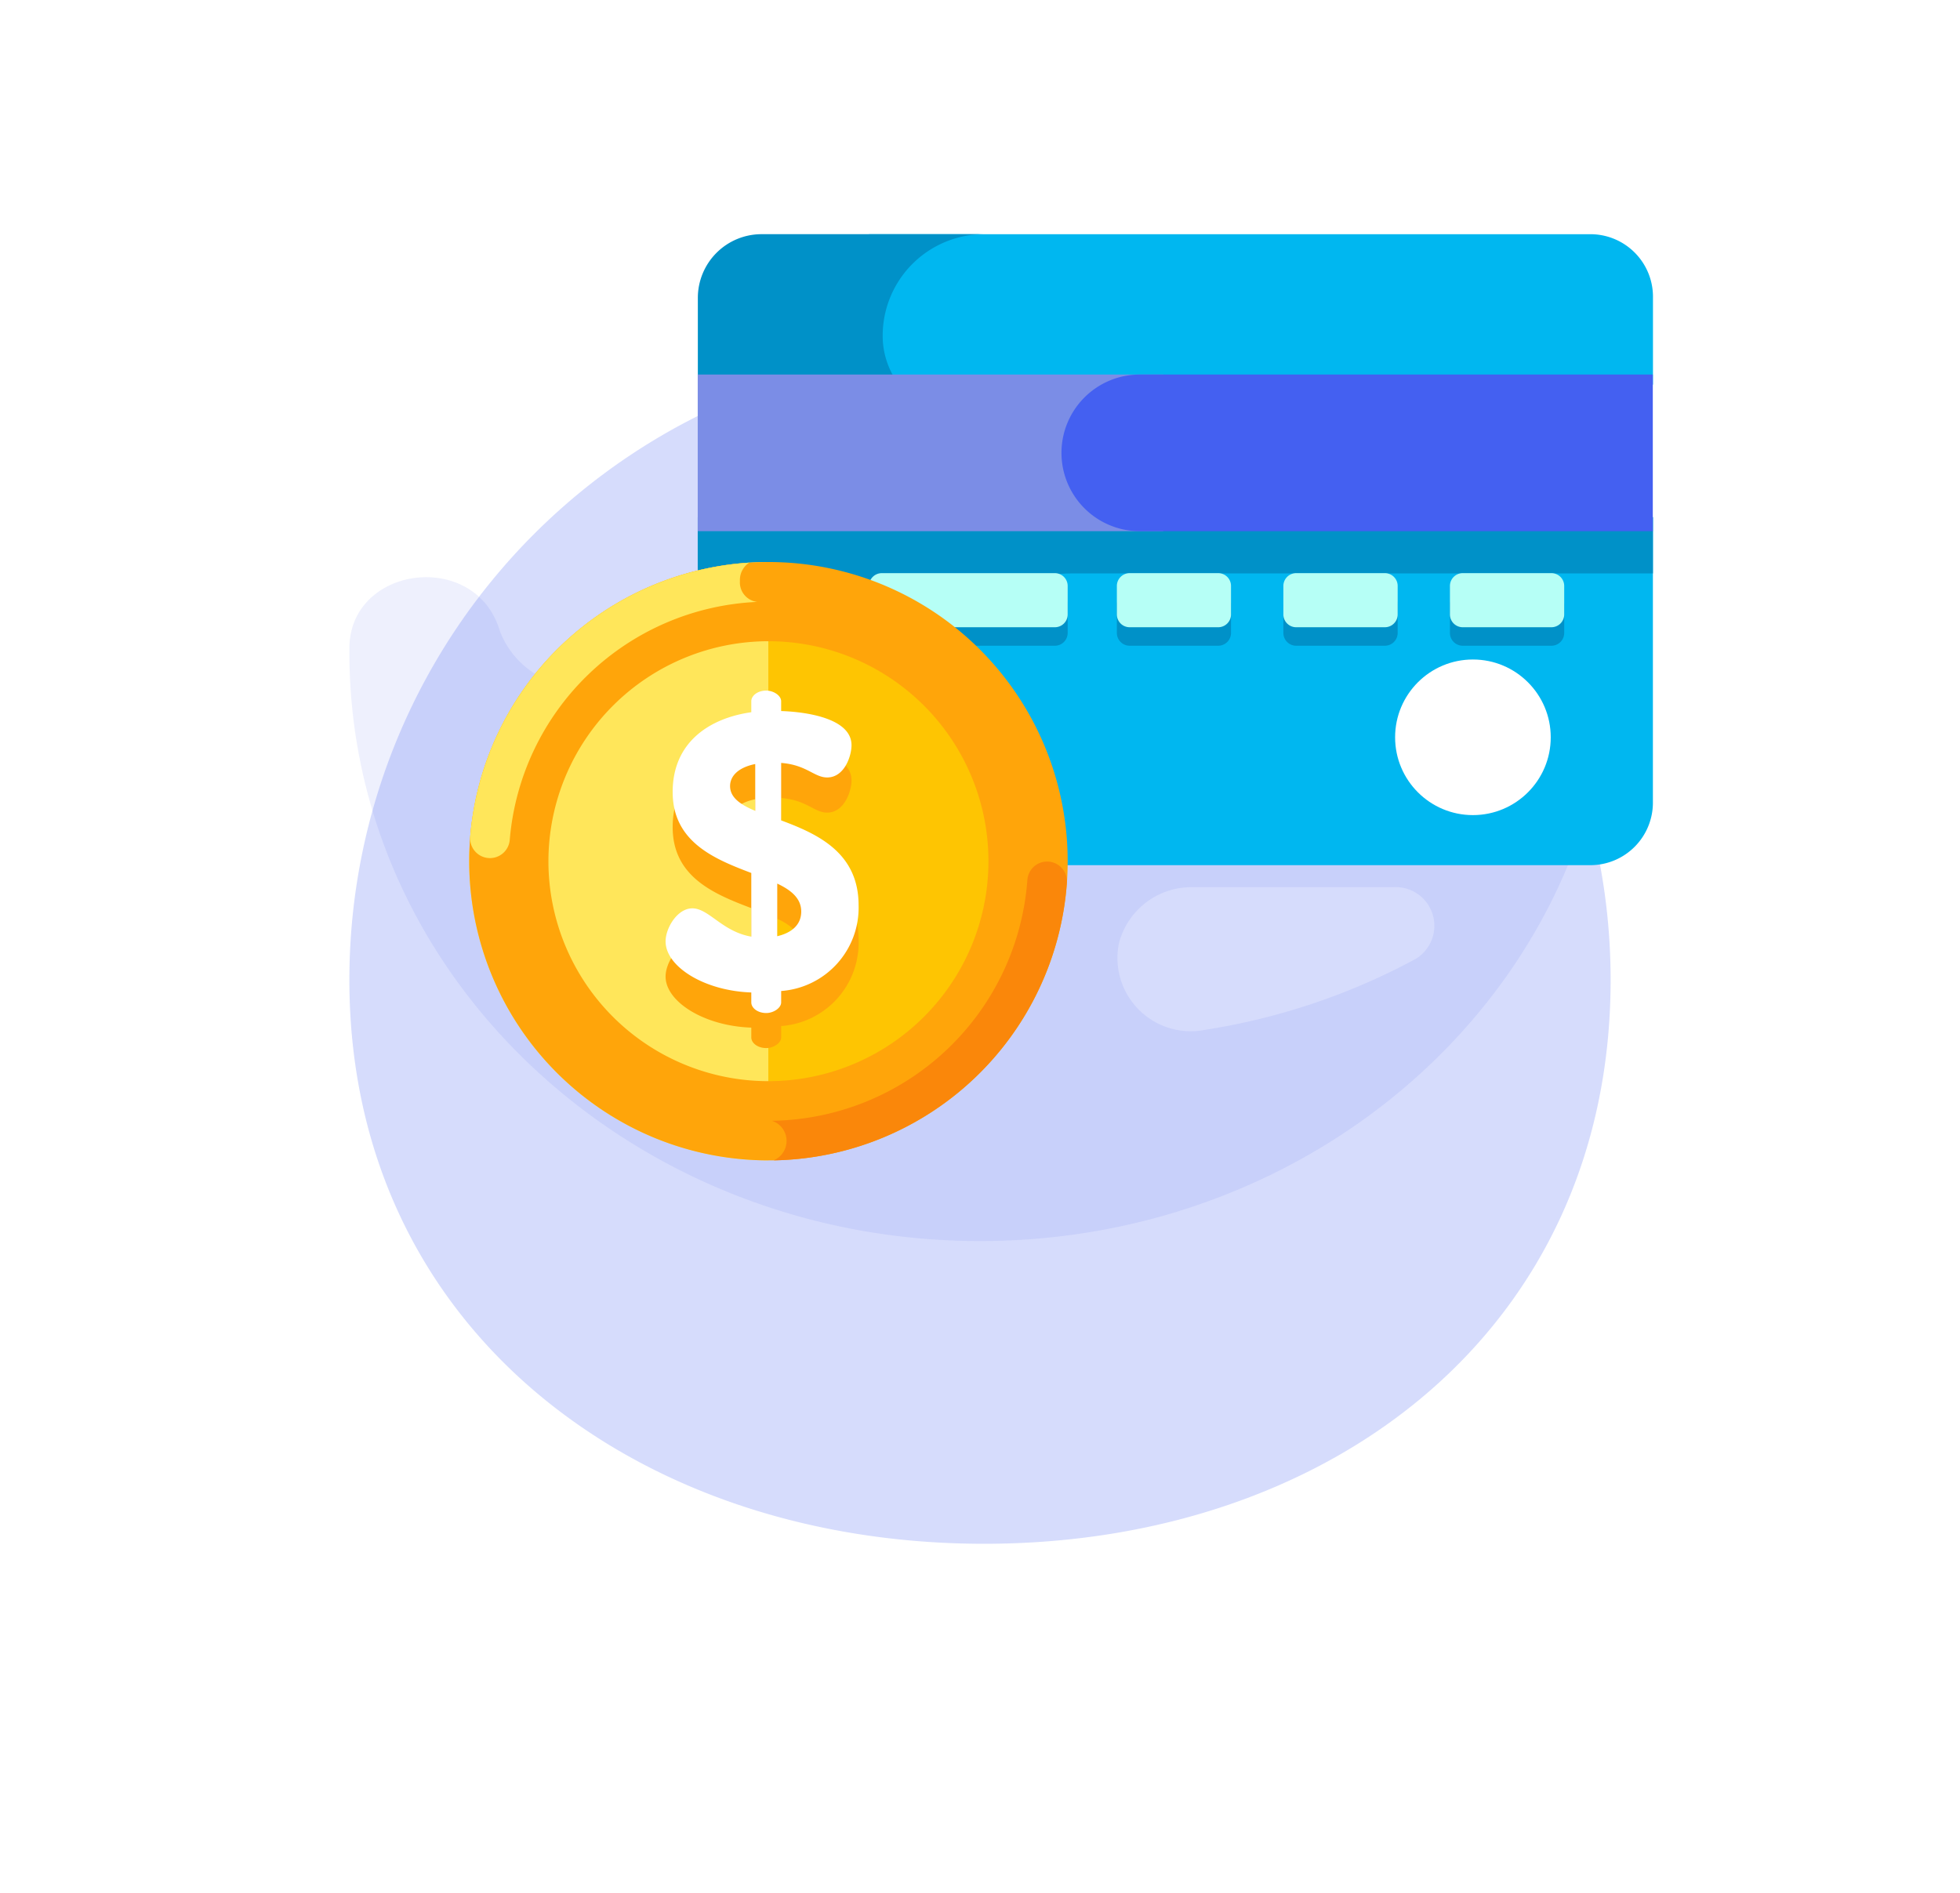 <svg xmlns="http://www.w3.org/2000/svg" xmlns:xlink="http://www.w3.org/1999/xlink" width="84.15" height="81.292" viewBox="0 0 84.15 81.292">
  <defs>
    <filter id="Path_233" x="0" y="0" width="84.15" height="81.292" filterUnits="userSpaceOnUse">
      <feOffset dy="13" input="SourceAlpha"/>
      <feGaussianBlur stdDeviation="5" result="blur"/>
      <feFlood flood-color="#4460f1" flood-opacity="0.251"/>
      <feComposite operator="in" in2="blur"/>
      <feComposite in="SourceGraphic"/>
    </filter>
  </defs>
  <g id="credit-card_icon" data-name="credit-card icon" transform="translate(15 2)">
    <g id="Group_147" data-name="Group 147">
      <g transform="matrix(1, 0, 0, 1, -15, -2)" filter="url(#Path_233)">
        <path id="Path_233-2" data-name="Path 233" d="M54.15,35.376c0,14.953-11.945,24.217-26.9,24.217S0,50.329,0,35.376a27.075,27.075,0,1,1,54.15,0Z" transform="translate(15 -6.3)" fill="rgba(68,96,241,0.22)"/>
      </g>
    </g>
    <g id="Group_148" data-name="Group 148" transform="translate(0 10.788)">
      <path id="Path_234" data-name="Path 234" d="M51.9,132.277h0a23.792,23.792,0,0,0,2.246-10.1A24.114,24.114,0,0,0,48.7,106.966H20.187a2.65,2.65,0,0,0-2.736,2.555v8.837a2.909,2.909,0,0,1-1.912,2.68,13.04,13.04,0,0,0-3.244,1.834,3.751,3.751,0,0,1-5.807-1.526q-.039-.112-.078-.225C5.279,117.789.027,118.5,0,122q0,.09,0,.18c0,13.968,12.122,25.291,27.075,25.291C38.15,147.471,47.718,141.246,51.9,132.277Zm-15.676,0H44.8a1.66,1.66,0,0,1,.889,3.128,28.115,28.115,0,0,1-8.936,2.993,3.148,3.148,0,0,1-3.723-3.668l.016-.067a3.209,3.209,0,0,1,3.184-2.386Z" transform="translate(0 -106.966)" fill="rgba(38,70,233,0.08)"/>
    </g>
    <g id="Group_149" data-name="Group 149" transform="translate(22.31 8.057)">
      <path id="Path_235" data-name="Path 235" d="M237.7,88.445V84.723a2.687,2.687,0,0,0-2.678-2.736H204.042v6.458Z" transform="translate(-204.042 -81.987)" fill="#00b7f0"/>
    </g>
    <g id="Group_150" data-name="Group 150" transform="translate(22.31 20.209)">
      <path id="Path_236" data-name="Path 236" d="M204.042,193.136v14.943h30.977a2.687,2.687,0,0,0,2.678-2.736V193.136Z" transform="translate(-204.042 -193.136)" fill="#00b7f0"/>
    </g>
    <g id="Group_151" data-name="Group 151" transform="translate(14.958 8.057)">
      <path id="Path_237" data-name="Path 237" d="M145.442,88.445a3.466,3.466,0,0,1-.7-2.1,4.359,4.359,0,0,1,4.359-4.359h-9.559a2.736,2.736,0,0,0-2.736,2.736v3.722Z" transform="translate(-136.803 -81.987)" fill="#0091c8"/>
    </g>
    <g id="Group_152" data-name="Group 152" transform="translate(14.958 20.209)">
      <path id="Path_238" data-name="Path 238" d="M136.8,193.135v12.207a2.736,2.736,0,0,0,2.736,2.736H149.1a4.359,4.359,0,0,1-4.359-4.359,8.169,8.169,0,0,1,8.169-8.169h24.9v-2.415H136.8Z" transform="translate(-136.802 -193.135)" fill="#0091c8"/>
    </g>
    <g id="Group_153" data-name="Group 153" transform="translate(14.958 14.083)">
      <path id="Path_239" data-name="Path 239" d="M136.8,137.11h19.986v6.727H136.8Z" transform="translate(-136.802 -137.11)" fill="#7b8de6"/>
    </g>
    <g id="Group_154" data-name="Group 154" transform="translate(30.573 14.083)">
      <path id="Path_240" data-name="Path 240" d="M279.612,140.474a3.364,3.364,0,0,0,3.364,3.364H305V137.11H282.976A3.364,3.364,0,0,0,279.612,140.474Z" transform="translate(-279.612 -137.11)" fill="#4460f1"/>
    </g>
    <g id="Group_155" data-name="Group 155" transform="translate(44.897 26.32)">
      <circle id="Ellipse_69" data-name="Ellipse 69" cx="3.341" cy="3.341" r="3.341" transform="translate(0 0)" fill="#fff"/>
    </g>
    <g id="Group_156" data-name="Group 156" transform="translate(22.31 23.407)">
      <path id="Path_241" data-name="Path 241" d="M212.021,224.7h-7.428a.55.55,0,0,1-.551-.551v-1.221a.55.55,0,0,1,.551-.551h7.428a.55.55,0,0,1,.551.551v1.221A.551.551,0,0,1,212.021,224.7Z" transform="translate(-204.043 -222.378)" fill="#0091c8"/>
    </g>
    <g id="Group_157" data-name="Group 157" transform="translate(32.949 23.407)">
      <path id="Path_242" data-name="Path 242" d="M305.7,224.7H301.9a.55.55,0,0,1-.55-.551v-1.221a.55.55,0,0,1,.55-.551H305.7a.551.551,0,0,1,.551.551v1.221A.551.551,0,0,1,305.7,224.7Z" transform="translate(-301.348 -222.378)" fill="#0091c8"/>
    </g>
    <g id="Group_158" data-name="Group 158" transform="translate(40.099 23.407)">
      <path id="Path_243" data-name="Path 243" d="M371.1,224.7h-3.805a.55.55,0,0,1-.551-.551v-1.221a.55.55,0,0,1,.551-.551H371.1a.551.551,0,0,1,.551.551v1.221A.551.551,0,0,1,371.1,224.7Z" transform="translate(-366.743 -222.378)" fill="#0091c8"/>
    </g>
    <g id="Group_159" data-name="Group 159" transform="translate(47.25 23.407)">
      <path id="Path_244" data-name="Path 244" d="M436.493,224.7h-3.805a.55.55,0,0,1-.55-.551v-1.221a.55.55,0,0,1,.55-.551h3.805a.55.55,0,0,1,.551.551v1.221A.55.55,0,0,1,436.493,224.7Z" transform="translate(-432.137 -222.378)" fill="#0091c8"/>
    </g>
    <g id="Group_160" data-name="Group 160" transform="translate(22.31 22.613)">
      <path id="Path_245" data-name="Path 245" d="M212.021,217.442h-7.428a.55.55,0,0,1-.551-.551v-1.221a.55.55,0,0,1,.551-.551h7.428a.55.55,0,0,1,.551.551v1.221A.55.55,0,0,1,212.021,217.442Z" transform="translate(-204.043 -215.12)" fill="#b6fff6"/>
    </g>
    <g id="Group_161" data-name="Group 161" transform="translate(32.949 22.613)">
      <path id="Path_246" data-name="Path 246" d="M305.7,217.442H301.9a.55.55,0,0,1-.55-.551v-1.221a.55.55,0,0,1,.55-.551H305.7a.55.55,0,0,1,.551.551v1.221A.55.55,0,0,1,305.7,217.442Z" transform="translate(-301.348 -215.12)" fill="#b6fff6"/>
    </g>
    <g id="Group_162" data-name="Group 162" transform="translate(40.099 22.613)">
      <path id="Path_247" data-name="Path 247" d="M371.1,217.442h-3.805a.55.55,0,0,1-.551-.551v-1.221a.55.55,0,0,1,.551-.551H371.1a.55.55,0,0,1,.551.551v1.221A.55.55,0,0,1,371.1,217.442Z" transform="translate(-366.743 -215.12)" fill="#b6fff6"/>
    </g>
    <g id="Group_163" data-name="Group 163" transform="translate(47.25 22.613)">
      <path id="Path_248" data-name="Path 248" d="M436.493,217.442h-3.805a.55.55,0,0,1-.55-.551v-1.221a.55.55,0,0,1,.55-.551h3.805a.55.55,0,0,1,.551.551v1.221A.55.55,0,0,1,436.493,217.442Z" transform="translate(-432.137 -215.12)" fill="#b6fff6"/>
    </g>
    <g id="Group_171" data-name="Group 171" transform="translate(5.145 22.134)">
      <g id="Group_164" data-name="Group 164" transform="translate(0.551 0.551)">
        <circle id="Ellipse_70" data-name="Ellipse 70" cx="12.296" cy="12.296" r="12.296" fill="#fec502"/>
      </g>
      <path id="Path_249" data-name="Path 249" d="M47.058,223.581A12.847,12.847,0,0,0,59.9,236.427V210.734A12.847,12.847,0,0,0,47.058,223.581Z" transform="translate(-47.058 -210.734)" fill="#ffe65a"/>
      <g id="Group_165" data-name="Group 165" transform="translate(0 0)">
        <path id="Path_250" data-name="Path 250" d="M59.906,214.135a9.446,9.446,0,1,1-9.446,9.446,9.456,9.456,0,0,1,9.446-9.446m0-3.4a12.847,12.847,0,1,0,12.847,12.847A12.847,12.847,0,0,0,59.906,210.734Z" transform="translate(-47.059 -210.734)" fill="#ffa50a"/>
      </g>
      <g id="Group_166" data-name="Group 166" transform="translate(0.04 0.027)">
        <path id="Path_251" data-name="Path 251" d="M59.009,211.769a.888.888,0,0,1,.4-.788,12.847,12.847,0,0,0-11.982,11.773.85.85,0,0,0,1.7.124,11.16,11.16,0,0,1,10.629-10.211A.842.842,0,0,1,59.009,211.769Z" transform="translate(-47.426 -210.981)" fill="#ffe65a"/>
      </g>
      <g id="Group_167" data-name="Group 167" transform="translate(12.997 12.863)">
        <path id="Path_252" data-name="Path 252" d="M177.738,328.38a.852.852,0,0,0-.848.8,11.161,11.161,0,0,1-10.967,10.332.907.907,0,0,1,.072,1.7,12.847,12.847,0,0,0,12.592-11.922A.85.85,0,0,0,177.738,328.38Z" transform="translate(-165.924 -328.38)" fill="#fa870a"/>
      </g>
      <g id="Group_169" data-name="Group 169" transform="translate(8.431 7.031)">
        <g id="Group_168" data-name="Group 168">
          <path id="Path_253" data-name="Path 253" d="M128.491,275.039c-.371,0-.641.219-.641.456v.473c-1.789.253-3.376,1.283-3.376,3.426,0,2.161,1.823,2.886,3.376,3.477v2.734c-1.249-.219-1.823-1.215-2.532-1.215-.641,0-1.148.844-1.148,1.418,0,1.08,1.654,2.127,3.68,2.194v.422c0,.236.27.456.641.456.321,0,.641-.219.641-.456v-.49a3.587,3.587,0,0,0,3.325-3.68c0-2.279-1.789-3.072-3.325-3.646v-2.464c1.1.084,1.418.625,1.975.625.743,0,1.046-.928,1.046-1.384,0-1.165-1.975-1.435-3.021-1.468v-.422C129.133,275.258,128.812,275.039,128.491,275.039Zm-.473,5.165c-.641-.27-1.08-.574-1.08-1.063,0-.405.321-.793,1.08-.945Zm.945,5.384v-2.262c.608.287,1.03.641,1.03,1.2C129.993,285.133,129.538,285.453,128.964,285.588Z" transform="translate(-124.17 -275.039)" fill="#ffa50a"/>
        </g>
      </g>
      <g id="Group_170" data-name="Group 170" transform="translate(8.431 5.521)">
        <path id="Path_254" data-name="Path 254" d="M127.851,274.189c-2.026-.068-3.68-1.114-3.68-2.194,0-.574.506-1.418,1.148-1.418.709,0,1.283,1,2.532,1.215v-2.734c-1.553-.591-3.376-1.317-3.376-3.477,0-2.144,1.587-3.173,3.376-3.426v-.473c0-.236.27-.456.641-.456.321,0,.641.219.641.456v.422c1.046.034,3.021.3,3.021,1.468,0,.456-.3,1.384-1.046,1.384-.557,0-.878-.54-1.975-.624V266.8c1.536.574,3.325,1.367,3.325,3.646a3.587,3.587,0,0,1-3.325,3.68v.49c0,.236-.321.456-.641.456-.371,0-.641-.219-.641-.456v-.422Zm.169-7.8v-2.009c-.76.152-1.08.54-1.08.945C126.939,265.817,127.378,266.121,128.019,266.391Zm.945,3.123v2.262c.574-.135,1.03-.456,1.03-1.063C129.994,270.155,129.572,269.8,128.965,269.514Z" transform="translate(-124.171 -261.226)" fill="#fff"/>
      </g>
    </g>
  </g>
</svg>
